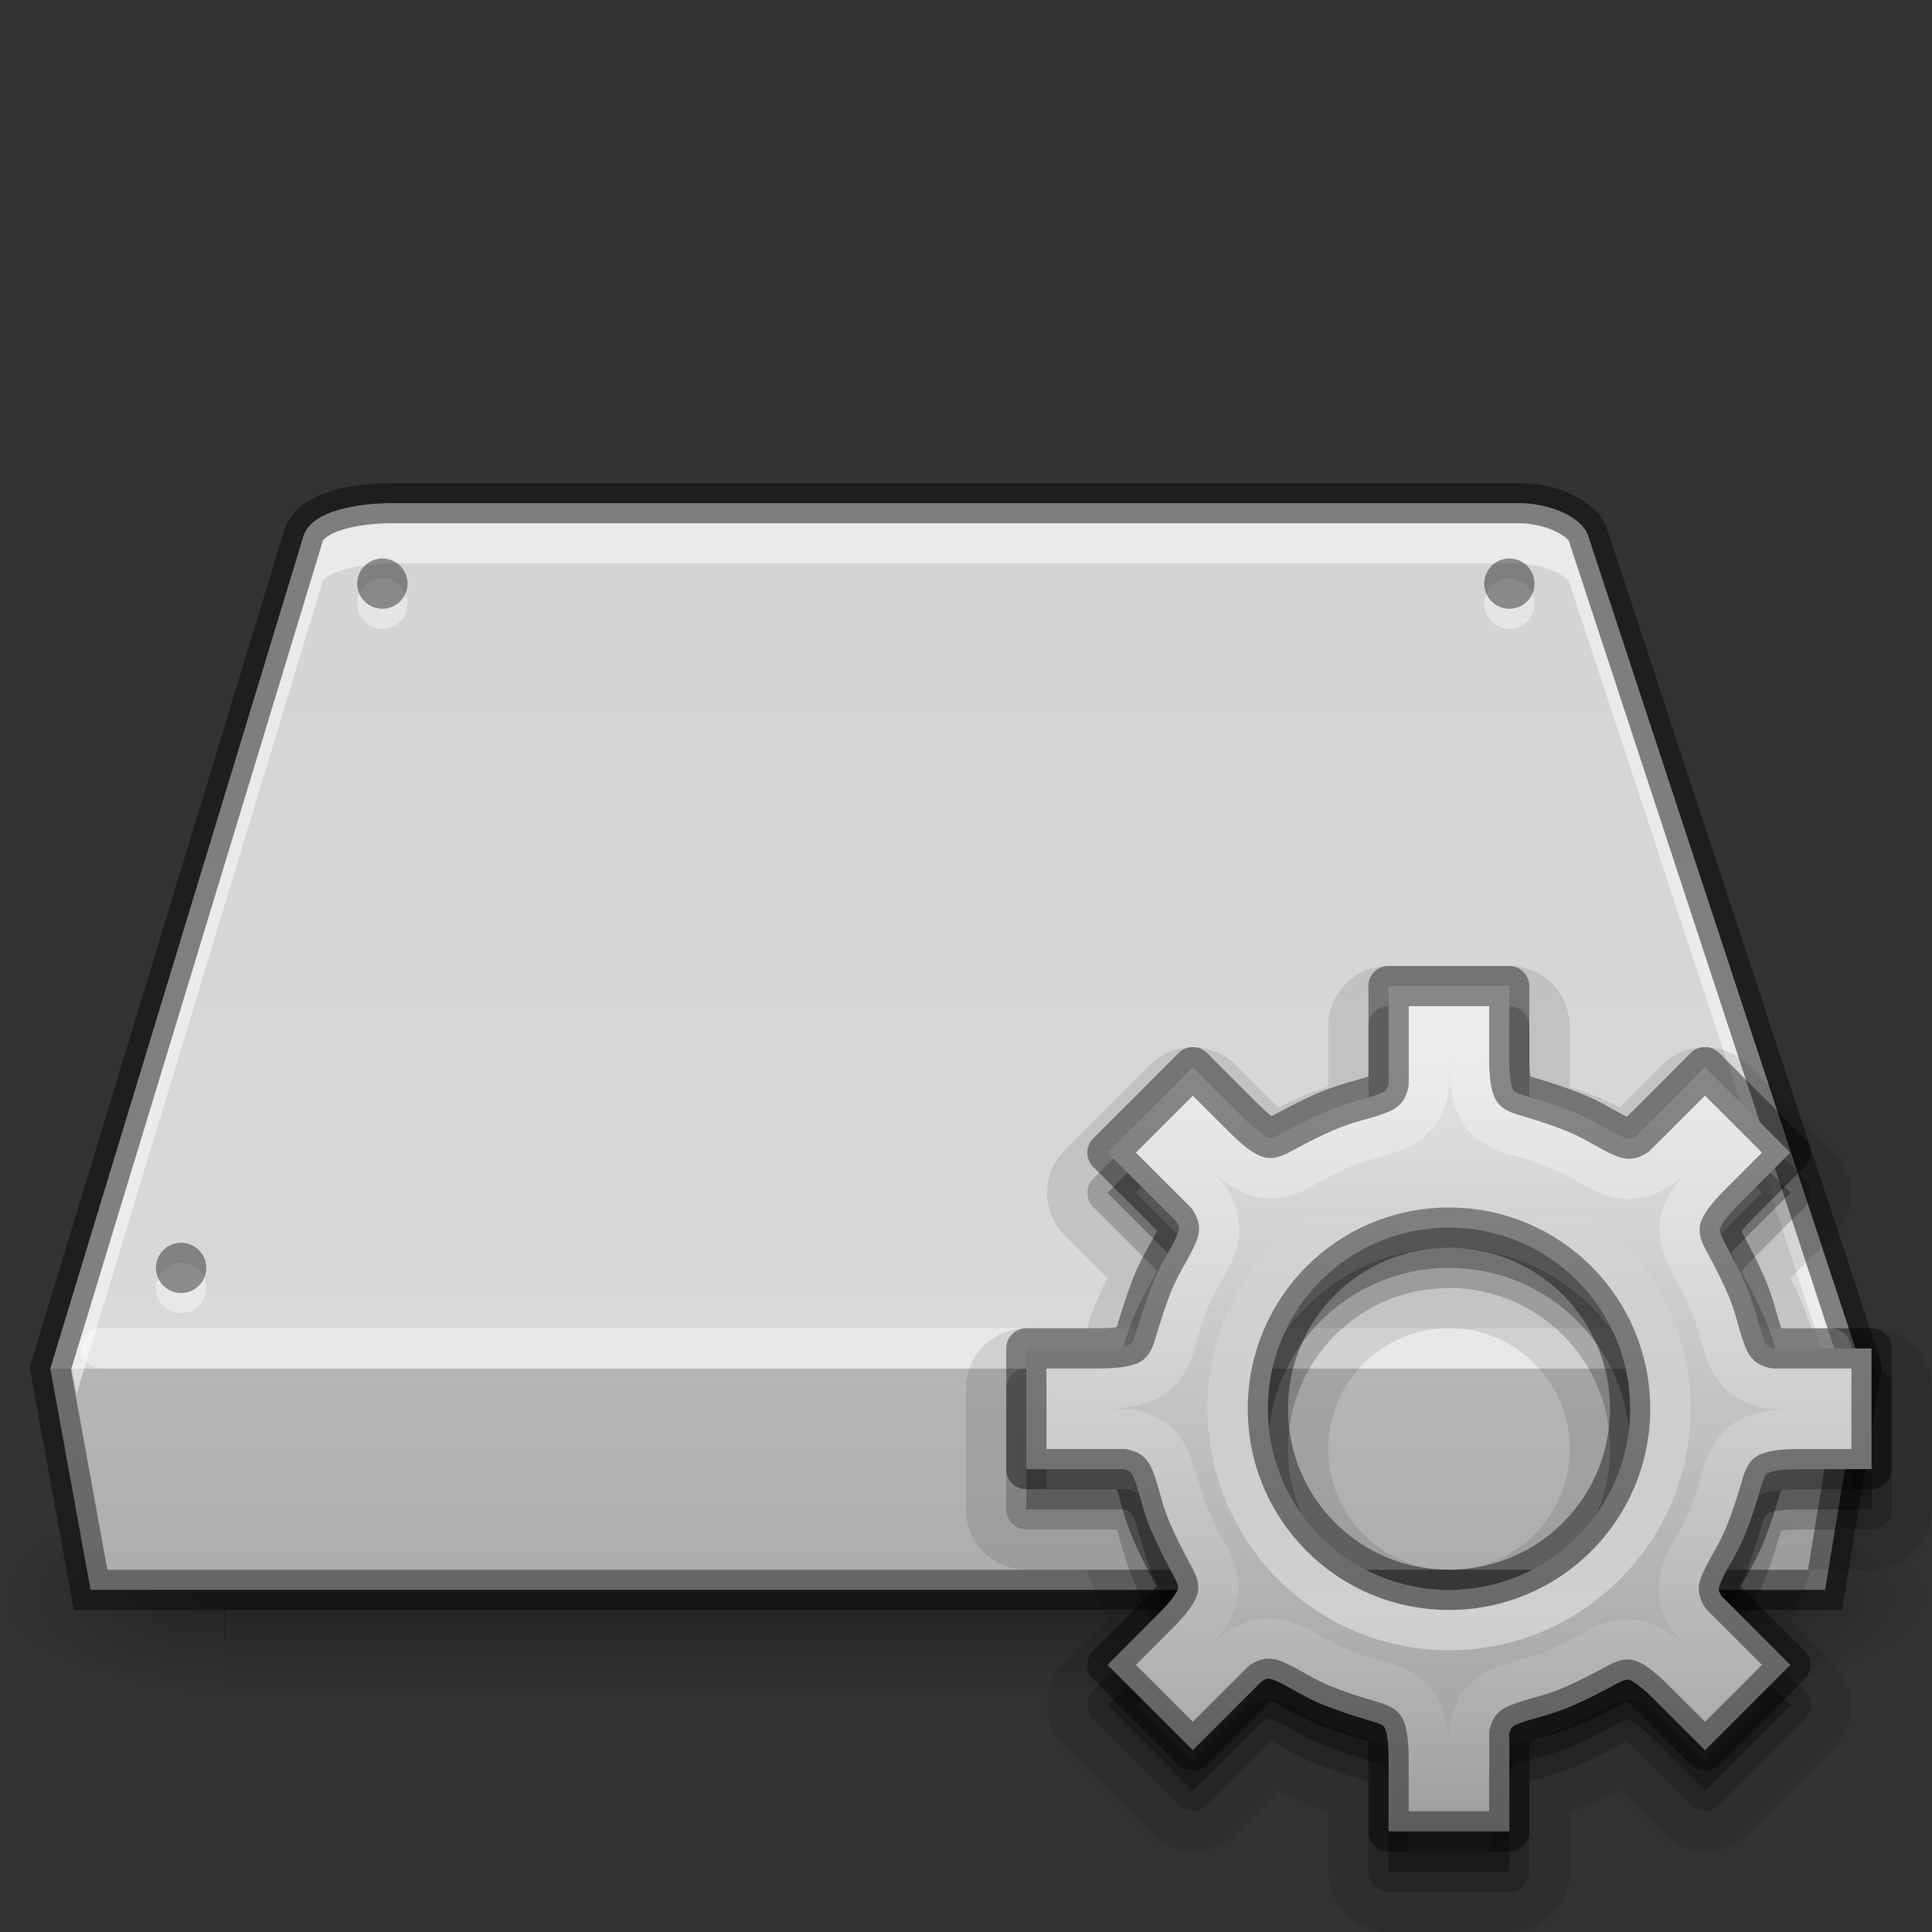 <?xml version="1.0" encoding="UTF-8" standalone="no"?>
<!-- Created with Inkscape (http://www.inkscape.org/) -->
<svg id="svg3786" xmlns:rdf="http://www.w3.org/1999/02/22-rdf-syntax-ns#" xmlns="http://www.w3.org/2000/svg" height="48" width="48" version="1.0" xmlns:cc="http://creativecommons.org/ns#" xmlns:xlink="http://www.w3.org/1999/xlink" xmlns:dc="http://purl.org/dc/elements/1.1/">
 <rect width="100%" height="100%" fill="#333333" stroke="none"/>
 <defs id="defs3788">
  <linearGradient id="linearGradient5060">
   <stop id="stop5062" offset="0"/>
   <stop id="stop5064" style="stop-opacity:0" offset="1"/>
  </linearGradient>
  <linearGradient id="linearGradient4072" y2="15" gradientUnits="userSpaceOnUse" x2="25.25" gradientTransform="translate(-.25 1)" y1="39" x1="25.25">
   <stop id="stop4099" style="stop-color:#acacac" offset="0"/>
   <stop id="stop4101" style="stop-color:#b6b6b6" offset=".25"/>
   <stop id="stop4103" style="stop-color:#d9d9d9" offset=".25"/>
   <stop id="stop4105" style="stop-color:#d4d4d4" offset="1"/>
  </linearGradient>
  <radialGradient id="radialGradient4075" xlink:href="#linearGradient5060" gradientUnits="userSpaceOnUse" cy="486.65" cx="605.71" gradientTransform="matrix(-.045 0 0 .021 32.611 31.451)" r="117.14"/>
  <radialGradient id="radialGradient4078" xlink:href="#linearGradient5060" gradientUnits="userSpaceOnUse" cy="486.65" cx="605.71" gradientTransform="matrix(.045 0 0 .021 15.389 31.451)" r="117.14"/>
  <linearGradient id="linearGradient4081" y2="609.51" gradientUnits="userSpaceOnUse" x2="302.86" gradientTransform="matrix(.076 0 0 .021 -3.597 31.451)" y1="366.65" x1="302.86">
   <stop id="stop5050" style="stop-opacity:0" offset="0"/>
   <stop id="stop5056" offset=".5"/>
   <stop id="stop5052" style="stop-opacity:0" offset="1"/>
  </linearGradient>
  <linearGradient id="linearGradient7778" y2="3" xlink:href="#linearGradient7772" gradientUnits="userSpaceOnUse" x2="12" y1="24" x1="12"/>
  <linearGradient id="linearGradient7772">
   <stop id="stop7774" style="stop-color:#979797" offset="0"/>
   <stop id="stop7776" style="stop-color:#e3e3e3" offset="1"/>
  </linearGradient>
  <linearGradient id="linearGradient7805" y2="24" xlink:href="#linearGradient7799" gradientUnits="userSpaceOnUse" x2="12" x1="12"/>
  <linearGradient id="linearGradient7799">
   <stop id="stop7801" style="stop-color:#fff" offset="0"/>
   <stop id="stop7803" style="stop-color:#fff;stop-opacity:0" offset="1"/>
  </linearGradient>
  <clipPath id="clipPath7793" clipPathUnits="userSpaceOnUse">
   <path id="path7795" style="fill:url(#linearGradient7797)" d="m11 2v1.287 0.633a0.5 0.5 0 0 1 -0.014 0.115c-0.027 0.118-0.097 0.321-0.254 0.451-0.156 0.13-0.268 0.15-0.402 0.199-0.355 0.13-0.756 0.199-1.197 0.393-0.356 0.156-0.634 0.302-0.848 0.416-0.213 0.114-0.28 0.195-0.555 0.256-0.023 0.005-0.116 0.036-0.258 0.016-0.141-0.021-0.196-0.06-0.254-0.09-0.207-0.106-0.394-0.265-0.674-0.545l-0.908-0.908-0.707 0.707-0.707 0.707 0.91 0.91 0.445 0.445a0.5 0.5 0 0 1 0.07 0.09c0.064 0.103 0.16 0.295 0.143 0.498s-0.082 0.3-0.143 0.43c-0.16 0.345-0.395 0.675-0.568 1.123-0.141 0.362-0.235 0.661-0.305 0.892-0.07 0.231-0.059 0.334-0.211 0.574-0.012 0.02-0.056 0.111-0.172 0.195-0.116 0.085-0.179 0.094-0.24 0.113-0.219 0.071-0.466 0.092-0.863 0.092h-1.289v1 1h1.289 0.631a0.5 0.5 0 0 1 0.115 0.014c0.118 0.028 0.321 0.098 0.451 0.254s0.15 0.268 0.199 0.402c0.13 0.355 0.199 0.756 0.393 1.197 0.156 0.356 0.302 0.634 0.416 0.848 0.114 0.214 0.194 0.28 0.256 0.555 0.005 0.022 0.037 0.115 0.016 0.258s-0.061 0.195-0.09 0.252c-0.106 0.207-0.265 0.394-0.545 0.674l-0.908 0.91 0.707 0.707 0.707 0.707 0.91-0.91 0.445-0.445a0.5 0.5 0 0 1 0.09 -0.07c0.103-0.064 0.295-0.16 0.498-0.143 0.203 0.017 0.3 0.082 0.43 0.143 0.345 0.16 0.675 0.395 1.123 0.568 0.362 0.141 0.661 0.235 0.893 0.305s0.334 0.059 0.574 0.211c0.02 0.012 0.111 0.056 0.195 0.172 0.085 0.116 0.094 0.179 0.113 0.24 0.071 0.218 0.092 0.465 0.092 0.862v1.289h1 1v-1.289-0.631a0.5 0.5 0 0 1 0.014 -0.115c0.028-0.118 0.098-0.321 0.254-0.451 0.156-0.13 0.268-0.15 0.402-0.199 0.355-0.13 0.756-0.199 1.197-0.393 0.356-0.156 0.634-0.302 0.848-0.416 0.214-0.114 0.28-0.194 0.555-0.256 0.022-0.005 0.115-0.037 0.258-0.016s0.195 0.061 0.252 0.09c0.207 0.106 0.394 0.265 0.674 0.545l0.91 0.908 0.707-0.707 0.707-0.707-0.91-0.91-0.445-0.445a0.5 0.5 0 0 1 -0.07 -0.09c-0.064-0.103-0.16-0.295-0.143-0.498s0.082-0.3 0.143-0.43c0.16-0.345 0.395-0.675 0.568-1.123 0.141-0.362 0.235-0.661 0.305-0.893s0.059-0.334 0.211-0.574c0.012-0.02 0.056-0.111 0.172-0.195 0.116-0.085 0.179-0.094 0.24-0.113 0.218-0.071 0.465-0.092 0.862-0.092h1.289v-2h-1.289-0.631a0.5 0.5 0 0 1 -0.115 -0.014c-0.118-0.027-0.321-0.097-0.451-0.254-0.13-0.156-0.151-0.268-0.2-0.402-0.129-0.355-0.198-0.756-0.392-1.197-0.157-0.356-0.303-0.634-0.416-0.848-0.114-0.213-0.194-0.281-0.256-0.555-0.004-0.018-0.038-0.103-0.02-0.248 0.019-0.145 0.062-0.201 0.092-0.26 0.106-0.208 0.265-0.396 0.545-0.676l0.91-0.91-0.707-0.707-0.707-0.707-0.91 0.91-0.445 0.445a0.5 0.5 0 0 1 -0.09 0.07c-0.103 0.064-0.295 0.16-0.498 0.143s-0.3-0.082-0.43-0.143c-0.345-0.16-0.675-0.395-1.123-0.568-0.362-0.141-0.661-0.236-0.892-0.307-0.232-0.07-0.336-0.059-0.575-0.211-0.019-0.012-0.11-0.056-0.195-0.172s-0.094-0.181-0.113-0.242c-0.071-0.219-0.092-0.464-0.092-0.861v-1.287h-1-1zm1 5c2.76 0 5 2.24 5 5s-2.24 5-5 5-5-2.24-5-5 2.24-5 5-5z"/>
  </clipPath>
  <linearGradient id="linearGradient3326" y2="17" xlink:href="#linearGradient7799" gradientUnits="userSpaceOnUse" y1="7" x2="12" x1="12"/>
 </defs>
 <g id="layer1">
  <g id="g4092" transform="translate(0,-2)">
   <rect id="rect2723" style="opacity:.3;fill:url(#linearGradient4081)" height="5" width="36.869" y="39" x="5.565"/>
   <path id="path2725" style="opacity:.3;fill:url(#radialGradient4078)" d="m42.417 39v5c2.309 0.009 5.583-1.12 5.583-2.5s-2.577-2.5-5.583-2.5z"/>
   <path id="path2727" style="opacity:.3;fill:url(#radialGradient4075)" d="m5.583 39v5c-2.309 0.009-5.583-1.12-5.583-2.5s2.577-2.5 5.583-2.5z"/>
  </g>
  <path id="rect6431" style="fill:url(#linearGradient4072);enable-background:new;fill-rule:evenodd" d="m9.75 12.5c-0.81 0-2.035 0.168-2.219 0.844l-6.281 20.656 1 5.5h43.094l0.906-5.531-6.781-20.625c-0.16-0.548-1.06-0.844-1.719-0.844z"/>
  <path id="path3856" d="m10 12.5c-0.81 0-2.035 0.168-2.219 0.844l-6.281 21.125 45 0.031-6.781-21.156c-0.16-0.548-1.06-0.844-1.719-0.844zm36.5 22h-45l1 6h43.094z" style="enable-background:new;fill:none"/>
  <path id="path3873" d="m9.75 12.5c-0.81 0-2.035 0.168-2.219 0.844l-6.281 20.656 1 5.5h43.094l0.906-5.531-6.781-20.625c-0.16-0.548-1.06-0.844-1.719-0.844z" style="opacity:0.41;stroke:#000;enable-background:new;fill:none"/>
  <rect id="rect3875" style="opacity:0.41;fill:#fff" ry=".5" height="1" width="44" y="33" x="2"/>
  <path id="path4161" style="opacity:.5;fill:#fff;enable-background:new;fill-rule:evenodd" d="m9.75 13c-0.37 0-0.862 0.051-1.219 0.156-0.357 0.105-0.51 0.236-0.531 0.313v0.031l-6.219 20.5 0.125 0.625 6.094-20.125v-0.031c0.021-0.077 0.174-0.208 0.531-0.313 0.357-0.105 0.848-0.156 1.219-0.156h28c0.255 0 0.592 0.078 0.844 0.188s0.39 0.226 0.406 0.281v0.031l6.625 20.125 0.094-0.656-6.719-20.469v-0.031c-0.016-0.055-0.154-0.172-0.406-0.281-0.252-0.11-0.589-0.188-0.844-0.188h-28z"/>
  <path id="path3912" style="opacity:.4;block-progression:tb;text-indent:0;color:#000000;text-transform:none;fill:#fff" d="m9.5 14.375c-0.344 0-0.625 0.281-0.625 0.625s0.281 0.625 0.625 0.625 0.625-0.281 0.625-0.625-0.281-0.625-0.625-0.625zm28 0c-0.344 0-0.625 0.281-0.625 0.625s0.281 0.625 0.625 0.625 0.625-0.281 0.625-0.625-0.281-0.625-0.625-0.625zm-33 17c-0.344 0-0.625 0.281-0.625 0.625s0.281 0.625 0.625 0.625 0.625-0.281 0.625-0.625-0.281-0.625-0.625-0.625zm38 0c-0.344 0-0.625 0.281-0.625 0.625s0.281 0.625 0.625 0.625 0.625-0.281 0.625-0.625-0.281-0.625-0.625-0.625z"/>
  <path id="path3905" style="opacity:.4;block-progression:tb;text-indent:0;color:#000000;text-transform:none" d="m9.5 13.875c-0.344 0-0.625 0.281-0.625 0.625s0.281 0.625 0.625 0.625 0.625-0.281 0.625-0.625-0.281-0.625-0.625-0.625zm28 0c-0.344 0-0.625 0.281-0.625 0.625s0.281 0.625 0.625 0.625 0.625-0.281 0.625-0.625-0.281-0.625-0.625-0.625zm-33 17c-0.344 0-0.625 0.281-0.625 0.625s0.281 0.625 0.625 0.625 0.625-0.281 0.625-0.625-0.281-0.625-0.625-0.625zm38 0c-0.344 0-0.625 0.281-0.625 0.625s0.281 0.625 0.625 0.625 0.625-0.281 0.625-0.625-0.281-0.625-0.625-0.625z"/>
  <g id="g3010" transform="translate(24 -1)">
   <path id="path7924" style="opacity:.1;stroke-linejoin:round;stroke:#000;stroke-linecap:round;stroke-width:3" d="m10.5 26.5v0.5 1.287 0.633c-0.043 0.184-0.078 0.2-0.342 0.297-0.273 0.1-0.727 0.185-1.227 0.404-0.744 0.327-1.168 0.609-1.31 0.641-0.071 0.016-0.07 0.022-0.174-0.031s-0.289-0.194-0.549-0.453l-1.262-1.262-1.06 1.06-1.06 1.06 1.264 1.264 0.445 0.445c0.101 0.161 0.089 0.199-0.029 0.453-0.122 0.263-0.385 0.643-0.582 1.152-0.294 0.759-0.393 1.258-0.471 1.381-0.039 0.061-0.034 0.064-0.145 0.1-0.111 0.036-0.342 0.069-0.709 0.069h-1.789v1.5 1.5h1.789 0.631c0.184 0.043 0.2 0.078 0.297 0.342 0.1 0.273 0.185 0.727 0.404 1.227 0.327 0.744 0.609 1.169 0.641 1.31 0.016 0.071 0.022 0.068-0.031 0.172-0.053 0.103-0.193 0.289-0.453 0.549l-1.262 1.264 1.06 1.06 1.06 1.06 1.264-1.264 0.445-0.445c0.161-0.101 0.199-0.089 0.453 0.029 0.263 0.122 0.643 0.385 1.152 0.582 0.759 0.294 1.258 0.393 1.381 0.471 0.061 0.039 0.064 0.034 0.1 0.145s0.068 0.341 0.068 0.709v1.789h1.5 1.5v-1.789-0.631c0.043-0.184 0.078-0.2 0.342-0.297 0.273-0.1 0.727-0.185 1.227-0.404 0.744-0.327 1.169-0.609 1.31-0.641 0.071-0.016 0.068-0.022 0.172 0.031 0.103 0.053 0.289 0.193 0.549 0.453l1.264 1.262 1.06-1.06 1.06-1.06-1.264-1.264-0.445-0.445c-0.101-0.161-0.089-0.199 0.029-0.453 0.122-0.263 0.385-0.643 0.582-1.152 0.294-0.759 0.393-1.258 0.471-1.381 0.039-0.061 0.034-0.064 0.145-0.1s0.341-0.068 0.709-0.068h1.789v-3h-1.789-0.631c-0.184-0.043-0.2-0.078-0.297-0.342-0.1-0.273-0.185-0.727-0.404-1.227-0.327-0.745-0.609-1.169-0.641-1.31-0.016-0.071-0.023-0.069 0.029-0.172 0.053-0.103 0.194-0.289 0.453-0.549l1.264-1.264-1.06-1.06-1.06-1.06-1.264 1.264-0.445 0.445c-0.161 0.101-0.199 0.089-0.453-0.029-0.263-0.122-0.643-0.385-1.152-0.582-0.759-0.294-1.258-0.395-1.381-0.473-0.061-0.039-0.064-0.033-0.1-0.145-0.037-0.113-0.07-0.343-0.07-0.711v-1.787h-1.5-1.5zm1.5 6c2.491 0 4.5 2.009 4.5 4.5s-2.009 4.5-4.5 4.5-4.5-2.009-4.5-4.5 2.009-4.5 4.5-4.5z"/>
   <path id="path7807" d="m10.5 26.5v0.5 1.287 0.633c-0.043 0.184-0.078 0.2-0.342 0.297-0.273 0.1-0.727 0.185-1.227 0.404-0.744 0.327-1.168 0.609-1.31 0.641-0.071 0.016-0.07 0.022-0.174-0.031s-0.289-0.194-0.549-0.453l-1.262-1.262-1.06 1.06-1.06 1.06 1.264 1.264 0.445 0.445c0.101 0.161 0.089 0.199-0.029 0.453-0.122 0.263-0.385 0.643-0.582 1.152-0.294 0.759-0.393 1.258-0.471 1.381-0.039 0.061-0.034 0.064-0.145 0.1-0.111 0.036-0.342 0.069-0.709 0.069h-1.789v1.5 1.5h1.789 0.631c0.184 0.043 0.2 0.078 0.297 0.342 0.1 0.273 0.185 0.727 0.404 1.227 0.327 0.744 0.609 1.169 0.641 1.31 0.016 0.071 0.022 0.068-0.031 0.172-0.053 0.103-0.193 0.289-0.453 0.549l-1.262 1.264 1.06 1.06 1.06 1.06 1.264-1.264 0.445-0.445c0.161-0.101 0.199-0.089 0.453 0.029 0.263 0.122 0.643 0.385 1.152 0.582 0.759 0.294 1.258 0.393 1.381 0.471 0.061 0.039 0.064 0.034 0.1 0.145s0.068 0.341 0.068 0.709v1.789h1.5 1.5v-1.789-0.631c0.043-0.184 0.078-0.2 0.342-0.297 0.273-0.1 0.727-0.185 1.227-0.404 0.744-0.327 1.169-0.609 1.31-0.641 0.071-0.016 0.068-0.022 0.172 0.031 0.103 0.053 0.289 0.193 0.549 0.453l1.264 1.262 1.06-1.06 1.06-1.06-1.264-1.264-0.445-0.445c-0.101-0.161-0.089-0.199 0.029-0.453 0.122-0.263 0.385-0.643 0.582-1.152 0.294-0.759 0.393-1.258 0.471-1.381 0.039-0.061 0.034-0.064 0.145-0.1s0.341-0.068 0.709-0.068h1.789v-3h-1.789-0.631c-0.184-0.043-0.2-0.078-0.297-0.342-0.1-0.273-0.185-0.727-0.404-1.227-0.327-0.745-0.609-1.169-0.641-1.31-0.016-0.071-0.023-0.069 0.029-0.172 0.053-0.103 0.194-0.289 0.453-0.549l1.264-1.264-1.06-1.06-1.06-1.06-1.264 1.264-0.445 0.445c-0.161 0.101-0.199 0.089-0.453-0.029-0.263-0.122-0.643-0.385-1.152-0.582-0.759-0.294-1.258-0.395-1.381-0.473-0.061-0.039-0.064-0.033-0.1-0.145-0.037-0.113-0.07-0.343-0.07-0.711v-1.787h-1.5-1.5zm1.5 6c2.491 0 4.5 2.009 4.5 4.5s-2.009 4.5-4.5 4.5-4.5-2.009-4.5-4.5 2.009-4.5 4.5-4.5z" style="opacity:.2;stroke-linejoin:round;stroke:#000;stroke-linecap:round"/>
   <path id="circle7735" d="m10.5 1.5v0.5 1.287 0.633c-0.043 0.184-0.078 0.2-0.342 0.297-0.273 0.1-0.727 0.185-1.227 0.404-0.744 0.327-1.168 0.609-1.31 0.641-0.071 0.016-0.07 0.022-0.174-0.031-0.104-0.053-0.289-0.194-0.549-0.453l-1.262-1.262-1.06 1.061-1.061 1.06 1.264 1.264 0.445 0.445c0.101 0.161 0.089 0.199-0.029 0.453-0.122 0.263-0.385 0.643-0.582 1.152-0.294 0.759-0.393 1.259-0.471 1.381-0.039 0.061-0.034 0.064-0.145 0.1-0.111 0.035-0.341 0.068-0.709 0.068h-1.789v1.5 1.5h1.789 0.631c0.184 0.043 0.2 0.078 0.297 0.342 0.1 0.273 0.185 0.727 0.404 1.227 0.327 0.744 0.609 1.169 0.641 1.31 0.016 0.071 0.022 0.068-0.031 0.172-0.053 0.103-0.193 0.289-0.453 0.549l-1.262 1.264 1.06 1.06 1.06 1.06 1.264-1.264 0.445-0.445c0.161-0.101 0.199-0.089 0.453 0.029 0.263 0.122 0.643 0.385 1.152 0.582 0.759 0.294 1.258 0.393 1.381 0.471 0.061 0.039 0.064 0.034 0.1 0.145s0.068 0.341 0.068 0.709v1.789h1.5 1.5v-1.789-0.631c0.043-0.184 0.078-0.2 0.342-0.297 0.273-0.1 0.727-0.185 1.227-0.404 0.744-0.327 1.169-0.609 1.31-0.641 0.071-0.016 0.068-0.022 0.172 0.031 0.103 0.053 0.289 0.193 0.549 0.453l1.264 1.262 1.06-1.06 1.06-1.06-1.264-1.264-0.445-0.445c-0.101-0.161-0.089-0.199 0.029-0.453 0.122-0.263 0.385-0.643 0.582-1.152 0.294-0.759 0.393-1.258 0.471-1.381 0.039-0.061 0.034-0.064 0.145-0.1s0.341-0.068 0.709-0.068h1.789v-3h-1.789-0.631c-0.184-0.043-0.2-0.078-0.297-0.342-0.1-0.273-0.185-0.727-0.404-1.227-0.327-0.745-0.609-1.169-0.641-1.31-0.016-0.071-0.023-0.069 0.029-0.172 0.053-0.103 0.194-0.289 0.453-0.549l1.262-1.266-1.06-1.06-1.061-1.061-1.263 1.264-0.446 0.445c-0.161 0.101-0.199 0.089-0.453-0.029-0.263-0.122-0.643-0.385-1.152-0.582-0.759-0.294-1.258-0.395-1.381-0.473-0.061-0.039-0.064-0.034-0.1-0.144-0.035-0.111-0.068-0.341-0.068-0.709v-1.787h-1.5-1.5zm1.5 6c2.491 0 4.5 2.009 4.5 4.5s-2.009 4.5-4.5 4.5-4.5-2.009-4.5-4.5c0-2.491 2.009-4.5 4.5-4.5z" style="fill:url(#linearGradient7778)" transform="translate(0,24)"/>
   <path id="path7770" d="m10.5 1.5v0.5 1.287 0.633c-0.043 0.184-0.078 0.2-0.342 0.297-0.273 0.1-0.727 0.185-1.227 0.404-0.744 0.327-1.168 0.609-1.31 0.641-0.071 0.016-0.07 0.022-0.174-0.031-0.104-0.053-0.289-0.194-0.549-0.453l-1.262-1.262-1.06 1.061-1.061 1.06 1.264 1.264 0.445 0.445c0.101 0.161 0.089 0.199-0.029 0.453-0.122 0.263-0.385 0.643-0.582 1.152-0.294 0.759-0.393 1.259-0.471 1.381-0.039 0.061-0.034 0.064-0.145 0.1-0.111 0.035-0.341 0.068-0.709 0.068h-1.789v1.5 1.5h1.789 0.631c0.184 0.043 0.2 0.078 0.297 0.342 0.1 0.273 0.185 0.727 0.404 1.227 0.327 0.744 0.609 1.169 0.641 1.31 0.016 0.071 0.022 0.068-0.031 0.172-0.053 0.103-0.193 0.289-0.453 0.549l-1.262 1.264 1.06 1.06 1.06 1.06 1.264-1.264 0.445-0.445c0.161-0.101 0.199-0.089 0.453 0.029 0.263 0.122 0.643 0.385 1.152 0.582 0.759 0.294 1.258 0.393 1.381 0.471 0.061 0.039 0.064 0.034 0.1 0.145s0.068 0.341 0.068 0.709v1.789h1.5 1.5v-1.789-0.631c0.043-0.184 0.078-0.2 0.342-0.297 0.273-0.1 0.727-0.185 1.227-0.404 0.744-0.327 1.169-0.609 1.31-0.641 0.071-0.016 0.068-0.022 0.172 0.031 0.103 0.053 0.289 0.193 0.549 0.453l1.264 1.262 1.06-1.06 1.06-1.06-1.264-1.264-0.445-0.445c-0.101-0.161-0.089-0.199 0.029-0.453 0.122-0.263 0.385-0.643 0.582-1.152 0.294-0.759 0.393-1.258 0.471-1.381 0.039-0.061 0.034-0.064 0.145-0.1s0.341-0.068 0.709-0.068h1.789v-3h-1.789-0.631c-0.184-0.043-0.2-0.078-0.297-0.342-0.1-0.273-0.185-0.727-0.404-1.227-0.327-0.745-0.609-1.169-0.641-1.31-0.016-0.071-0.023-0.069 0.029-0.172 0.053-0.103 0.194-0.289 0.453-0.549l1.262-1.266-1.06-1.06-1.061-1.061-1.263 1.264-0.446 0.445c-0.161 0.101-0.199 0.089-0.453-0.029-0.263-0.122-0.643-0.385-1.152-0.582-0.759-0.294-1.258-0.395-1.381-0.473-0.061-0.039-0.064-0.034-0.1-0.144-0.035-0.111-0.068-0.341-0.068-0.709v-1.787h-1.5-1.5zm1.5 6c2.491 0 4.5 2.009 4.5 4.5s-2.009 4.5-4.5 4.5-4.5-2.009-4.5-4.5c0-2.491 2.009-4.5 4.5-4.5z" style="opacity:.4;stroke-linejoin:round;stroke:#000;stroke-linecap:round;fill:none" transform="translate(0,24)"/>
   <path id="path7780" d="m11 2v1.287 0.633a0.5 0.5 0 0 1 -0.014 0.115c-0.027 0.118-0.097 0.321-0.254 0.451-0.156 0.13-0.268 0.15-0.402 0.199-0.355 0.13-0.756 0.199-1.197 0.393-0.356 0.156-0.634 0.302-0.848 0.416-0.213 0.114-0.28 0.195-0.555 0.256-0.023 0.005-0.116 0.036-0.258 0.016-0.141-0.021-0.196-0.06-0.254-0.09-0.207-0.106-0.394-0.265-0.674-0.545l-0.908-0.908-0.707 0.707-0.707 0.707 0.91 0.91 0.445 0.445a0.5 0.5 0 0 1 0.07 0.09c0.064 0.103 0.16 0.295 0.143 0.498s-0.082 0.3-0.143 0.43c-0.16 0.345-0.395 0.675-0.568 1.123-0.141 0.362-0.235 0.661-0.305 0.892-0.07 0.231-0.059 0.334-0.211 0.574-0.012 0.02-0.056 0.111-0.172 0.195-0.116 0.085-0.179 0.094-0.24 0.113-0.219 0.071-0.466 0.092-0.863 0.092h-1.289v1 1h1.289 0.631a0.5 0.5 0 0 1 0.115 0.014c0.118 0.028 0.321 0.098 0.451 0.254s0.15 0.268 0.199 0.402c0.13 0.355 0.199 0.756 0.393 1.197 0.156 0.356 0.302 0.634 0.416 0.848 0.114 0.214 0.194 0.28 0.256 0.555 0.005 0.022 0.037 0.115 0.016 0.258s-0.061 0.195-0.09 0.252c-0.106 0.207-0.265 0.394-0.545 0.674l-0.908 0.91 0.707 0.707 0.707 0.707 0.91-0.91 0.445-0.445a0.5 0.5 0 0 1 0.09 -0.07c0.103-0.064 0.295-0.16 0.498-0.143 0.203 0.017 0.3 0.082 0.43 0.143 0.345 0.16 0.675 0.395 1.123 0.568 0.362 0.141 0.661 0.235 0.893 0.305s0.334 0.059 0.574 0.211c0.02 0.012 0.111 0.056 0.195 0.172 0.085 0.116 0.094 0.179 0.113 0.24 0.071 0.218 0.092 0.465 0.092 0.862v1.289h1 1v-1.289-0.631a0.5 0.5 0 0 1 0.014 -0.115c0.028-0.118 0.098-0.321 0.254-0.451 0.156-0.13 0.268-0.15 0.402-0.199 0.355-0.13 0.756-0.199 1.197-0.393 0.356-0.156 0.634-0.302 0.848-0.416 0.214-0.114 0.28-0.194 0.555-0.256 0.022-0.005 0.115-0.037 0.258-0.016s0.195 0.061 0.252 0.09c0.207 0.106 0.394 0.265 0.674 0.545l0.91 0.908 0.707-0.707 0.707-0.707-0.91-0.91-0.445-0.445a0.5 0.5 0 0 1 -0.07 -0.09c-0.064-0.103-0.16-0.295-0.143-0.498s0.082-0.3 0.143-0.43c0.16-0.345 0.395-0.675 0.568-1.123 0.141-0.362 0.235-0.661 0.305-0.893s0.059-0.334 0.211-0.574c0.012-0.02 0.056-0.111 0.172-0.195 0.116-0.085 0.179-0.094 0.24-0.113 0.218-0.071 0.465-0.092 0.862-0.092h1.289v-2h-1.289-0.631a0.5 0.5 0 0 1 -0.115 -0.014c-0.118-0.027-0.321-0.097-0.451-0.254-0.13-0.156-0.151-0.268-0.2-0.402-0.129-0.355-0.198-0.756-0.392-1.197-0.157-0.356-0.303-0.634-0.416-0.848-0.114-0.213-0.194-0.281-0.256-0.555-0.004-0.018-0.038-0.103-0.02-0.248 0.019-0.145 0.062-0.201 0.092-0.26 0.106-0.208 0.265-0.396 0.545-0.676l0.91-0.91-0.707-0.707-0.707-0.707-0.91 0.91-0.445 0.445a0.5 0.5 0 0 1 -0.09 0.07c-0.103 0.064-0.295 0.16-0.498 0.143s-0.3-0.082-0.43-0.143c-0.345-0.16-0.675-0.395-1.123-0.568-0.362-0.141-0.661-0.236-0.892-0.307-0.232-0.07-0.336-0.059-0.575-0.211-0.019-0.012-0.11-0.056-0.195-0.172s-0.094-0.181-0.113-0.242c-0.071-0.219-0.092-0.464-0.092-0.861v-1.287h-1-1zm1 5c2.76 0 5 2.24 5 5s-2.24 5-5 5-5-2.24-5-5 2.24-5 5-5z" style="fill:url(#linearGradient7778)" transform="translate(0,24)"/>
   <path id="path7789" style="opacity:.4;stroke-linejoin:round;stroke:url(#linearGradient7805);stroke-linecap:round;stroke-width:2;fill:none" d="m11 2v1.287 0.633c-0 0.039-0.005 0.077-0.014 0.115-0.028 0.118-0.098 0.321-0.254 0.451-0.156 0.13-0.268 0.15-0.402 0.199-0.355 0.13-0.756 0.199-1.197 0.393-0.356 0.156-0.634 0.302-0.848 0.416-0.213 0.114-0.28 0.195-0.555 0.256-0.023 0.005-0.116 0.036-0.258 0.016-0.141-0.021-0.196-0.06-0.254-0.09-0.207-0.106-0.394-0.265-0.674-0.545l-0.908-0.908-0.707 0.707-0.707 0.707 0.91 0.91 0.445 0.445c0.027 0.027 0.05 0.057 0.07 0.09 0.064 0.103 0.16 0.295 0.143 0.498s-0.082 0.3-0.143 0.43c-0.16 0.345-0.395 0.675-0.568 1.123-0.141 0.362-0.235 0.661-0.305 0.892-0.07 0.231-0.059 0.334-0.211 0.574-0.012 0.02-0.056 0.111-0.172 0.195-0.116 0.085-0.179 0.094-0.24 0.113-0.219 0.071-0.466 0.092-0.863 0.092h-1.289v1 1h1.289 0.631c0.039 0 0.077 0.005 0.115 0.014 0.118 0.028 0.321 0.098 0.451 0.254s0.15 0.268 0.199 0.402c0.13 0.355 0.199 0.756 0.393 1.197 0.156 0.356 0.302 0.634 0.416 0.848 0.114 0.214 0.194 0.28 0.256 0.555 0.005 0.022 0.037 0.115 0.016 0.258s-0.061 0.195-0.09 0.252c-0.106 0.207-0.265 0.394-0.545 0.674l-0.908 0.91 0.707 0.707 0.707 0.707 0.91-0.91 0.445-0.445c0.027-0.027 0.057-0.05 0.09-0.07 0.103-0.064 0.295-0.16 0.498-0.143 0.203 0.017 0.3 0.082 0.43 0.143 0.345 0.16 0.675 0.395 1.123 0.568 0.362 0.141 0.661 0.235 0.893 0.305s0.334 0.059 0.574 0.211c0.02 0.012 0.111 0.056 0.195 0.172 0.085 0.116 0.094 0.179 0.113 0.24 0.071 0.219 0.092 0.466 0.092 0.863v1.289h1 1v-1.289-0.631c0-0.039 0.005-0.077 0.014-0.115 0.028-0.118 0.098-0.321 0.254-0.451 0.156-0.13 0.268-0.15 0.402-0.199 0.355-0.13 0.756-0.199 1.197-0.393 0.356-0.156 0.634-0.302 0.848-0.416 0.214-0.114 0.28-0.194 0.555-0.256 0.022-0.005 0.115-0.037 0.258-0.016s0.195 0.061 0.252 0.09c0.207 0.106 0.394 0.265 0.674 0.545l0.91 0.908 0.707-0.707 0.707-0.707-0.91-0.91-0.445-0.445c-0.027-0.027-0.05-0.057-0.07-0.09-0.064-0.103-0.16-0.295-0.143-0.498s0.082-0.3 0.143-0.43c0.16-0.345 0.395-0.675 0.568-1.123 0.141-0.362 0.235-0.661 0.305-0.893s0.059-0.334 0.211-0.574c0.012-0.02 0.056-0.111 0.172-0.195 0.116-0.085 0.179-0.094 0.24-0.113 0.219-0.071 0.466-0.092 0.863-0.092h1.289v-2h-1.289-0.631c-0.039-0-0.077-0.005-0.115-0.014-0.118-0.027-0.321-0.097-0.451-0.254-0.13-0.156-0.151-0.268-0.2-0.402-0.129-0.355-0.198-0.756-0.392-1.197-0.157-0.356-0.303-0.634-0.416-0.848-0.114-0.213-0.194-0.281-0.256-0.555-0.004-0.018-0.038-0.103-0.02-0.248 0.019-0.145 0.062-0.201 0.092-0.26 0.106-0.208 0.265-0.396 0.545-0.676l0.91-0.91-0.707-0.707-0.707-0.707-0.91 0.91-0.445 0.445c-0.027 0.027-0.057 0.05-0.09 0.07-0.103 0.064-0.295 0.16-0.498 0.143-0.203-0.017-0.3-0.082-0.43-0.143-0.345-0.16-0.675-0.395-1.123-0.568-0.362-0.141-0.661-0.236-0.892-0.307-0.232-0.07-0.336-0.059-0.575-0.211-0.019-0.012-0.11-0.056-0.195-0.172s-0.094-0.181-0.113-0.242c-0.071-0.219-0.092-0.464-0.092-0.861v-1.287h-1z" clip-path="url(#clipPath7793)" transform="translate(0,24)"/>
   <path id="path7819" style="opacity:.4;stroke-linejoin:round;stroke:url(#linearGradient3326);stroke-linecap:round;stroke-width:2;fill:none" d="m12 7c2.76 0 5 2.24 5 5s-2.24 5-5 5-5-2.24-5-5 2.24-5 5-5z" clip-path="url(#clipPath7793)" transform="matrix(1,0,0,-1,0,48)"/>
  </g>
 </g>
</svg>
